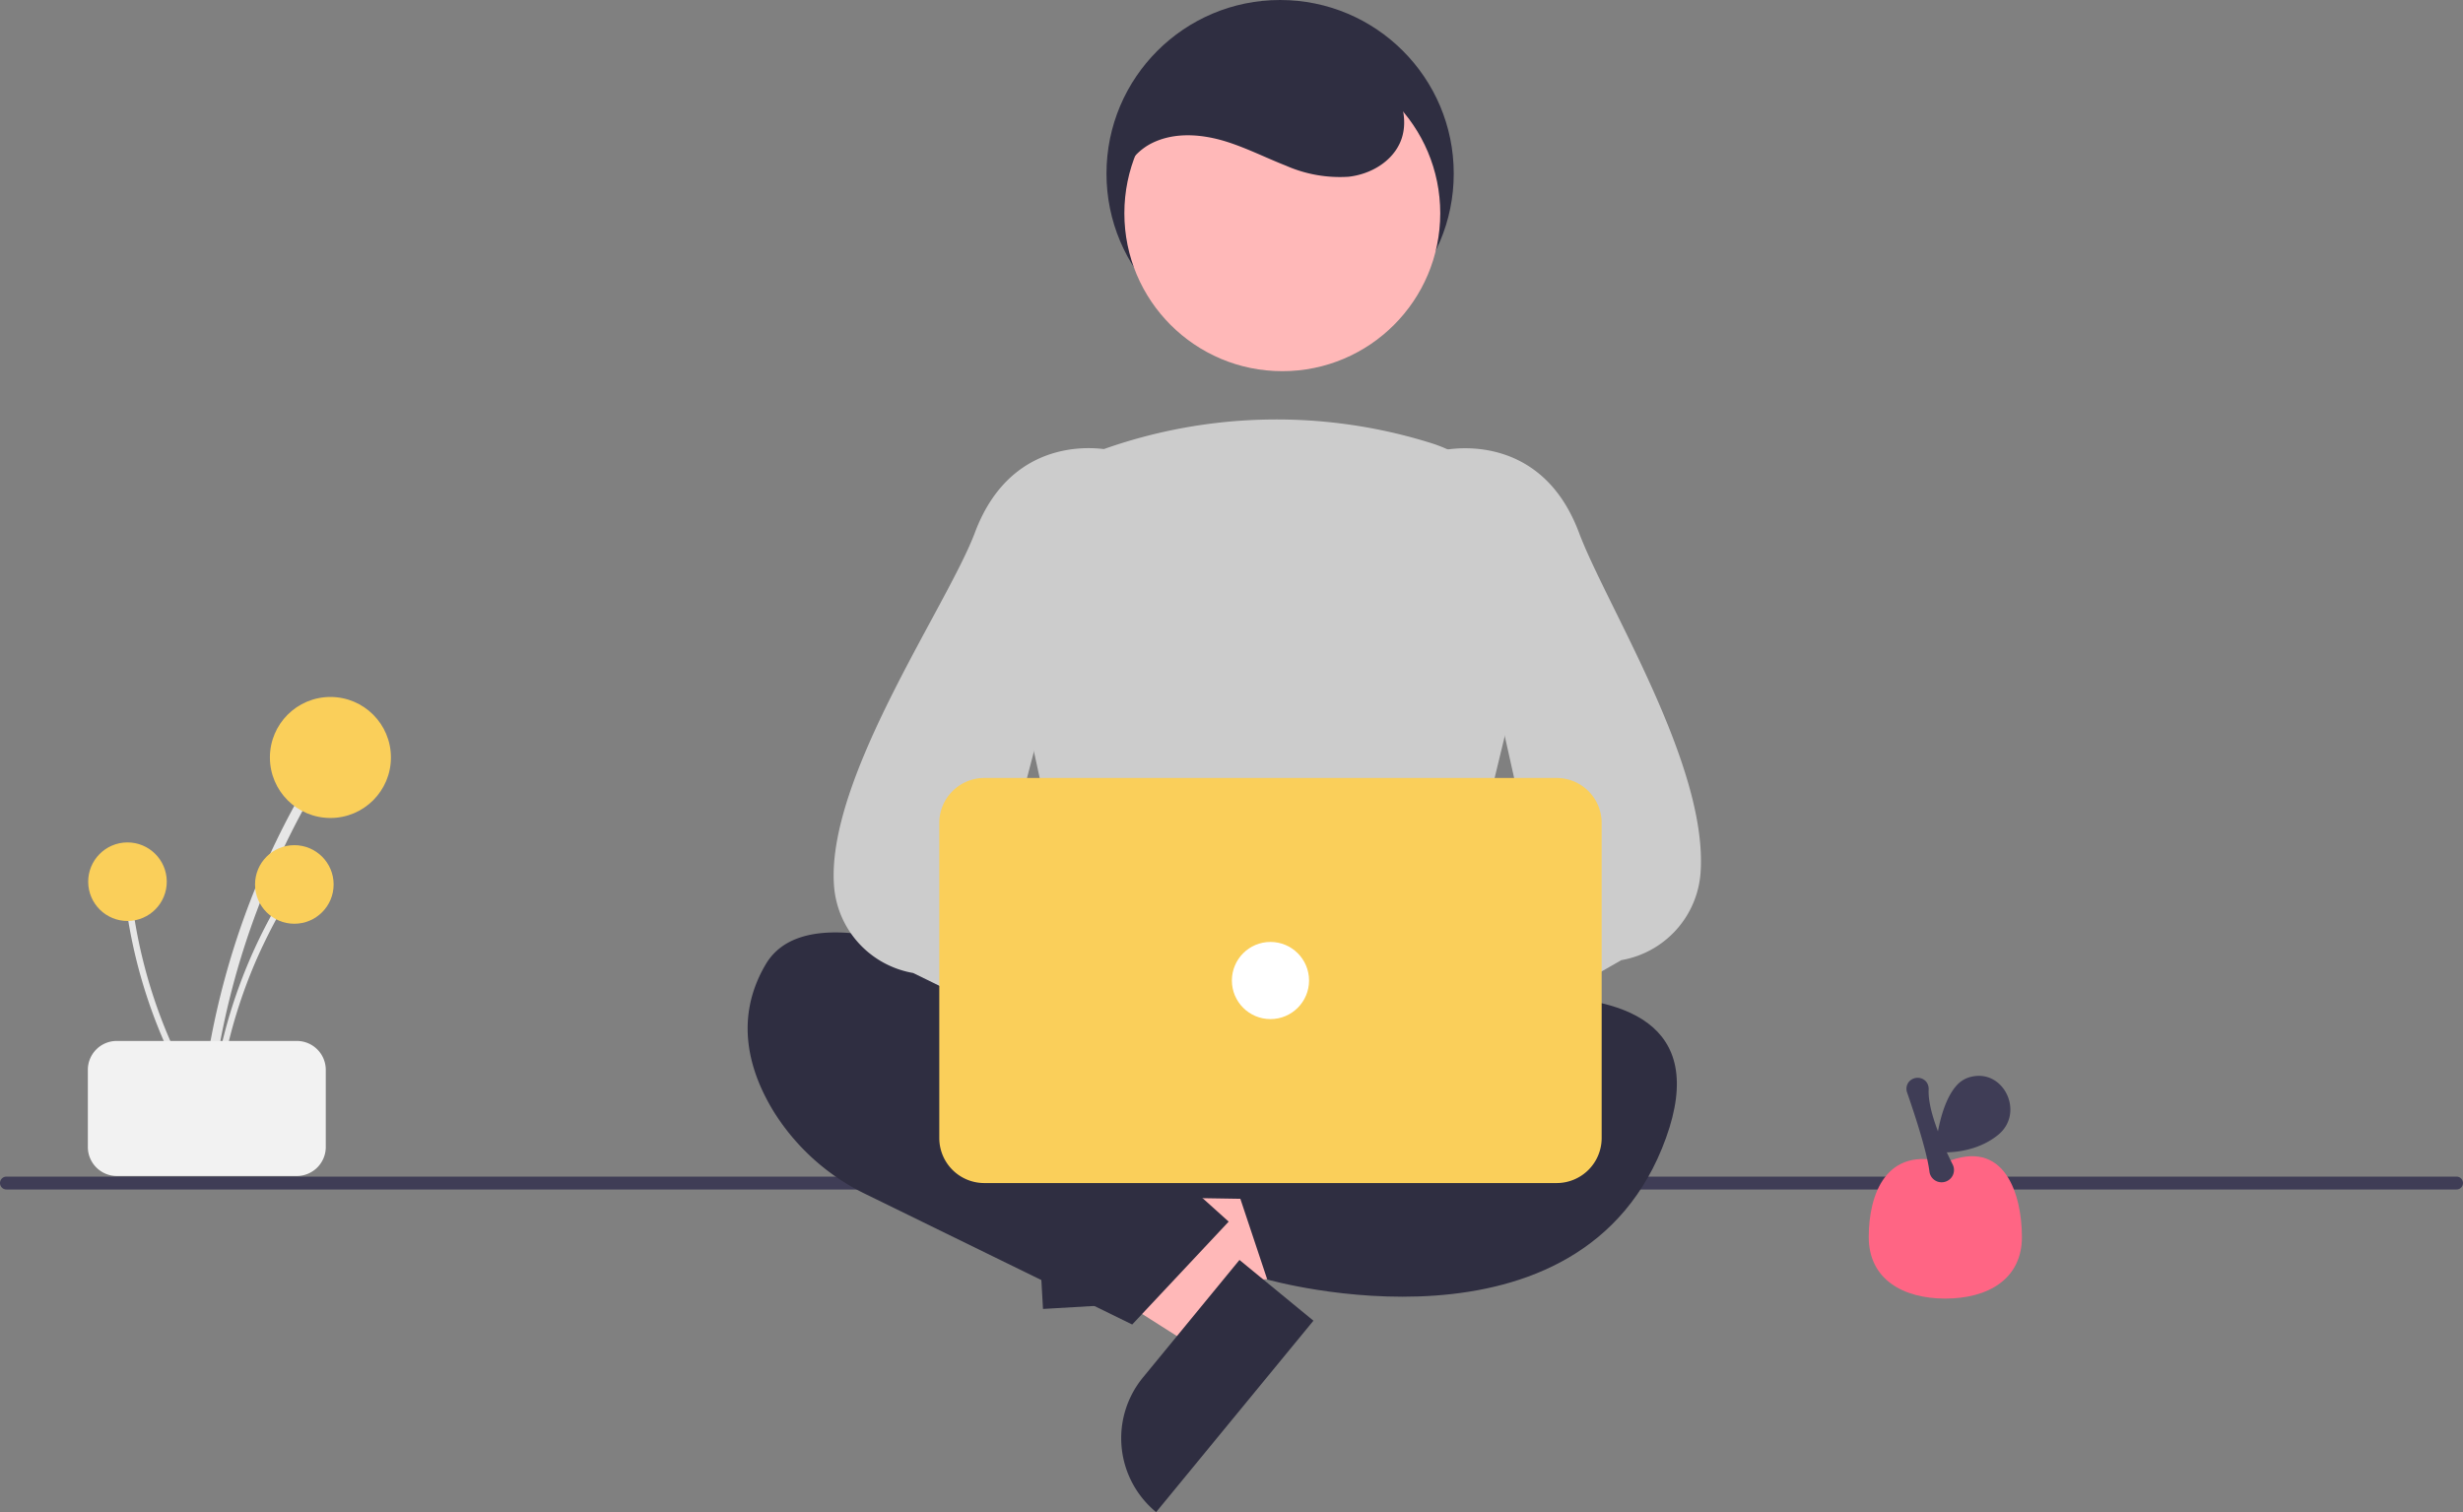 <svg id="e4e579b4-5122-4d29-876c-085905a2d49a" xmlns="http://www.w3.org/2000/svg" viewBox="0 0 383 235.18"><rect x="0" y="0" width="383" height="235.18" fill="#808080" stroke="none"/><defs><style>.cls-1{fill:#3f3d56;}.cls-2{fill:#2f2e41;}.cls-3{fill:#ffb8b8;}.cls-4{fill:#ccc;}.cls-5{fill:#facf5a;}.cls-6{fill:#fff;}.cls-7{fill:#e6e6e6;}.cls-8{fill:#f2f2f2;}.cls-9{fill:#ff6584;}</style></defs><path class="cls-1" d="M518,291.9H137a1,1,0,0,1,0-2H518a1,1,0,0,1,0,2Z" transform="translate(-136 -106.9)"/><circle class="cls-2" cx="199.06" cy="27" r="27"/><polygon class="cls-3" points="173.41 200.33 172.69 188.09 219.56 179.5 220.61 197.57 173.41 200.33"/><path class="cls-2" d="M311.68,286l1.38,23.61h0l-14.87.87h0L296,272.05h0A14.89,14.89,0,0,1,311.68,286Z" transform="translate(-136 -106.9)"/><polygon class="cls-3" points="193.79 200.21 186 209.69 145.77 184.17 157.26 170.19 193.79 200.21"/><path class="cls-2" d="M313.74,321.13l15-18.27h0l11.5,9.45h0l-24.46,29.77h0A14.88,14.88,0,0,1,313.74,321.13Z" transform="translate(-136 -106.9)"/><path class="cls-2" d="M307.39,263.07l-5.32,25.08a4,4,0,0,0,3.08,4.74,3.31,3.31,0,0,0,.77.09l52.29.84a4,4,0,0,0,4.07-3.93,4.77,4.77,0,0,0-.06-.76l-4.58-25.92a4,4,0,0,0-3.94-3.31H311.3A4,4,0,0,0,307.39,263.07Z" transform="translate(-136 -106.9)"/><path class="cls-2" d="M316.06,271.9s-51-32-61-15c-5,8.5-2.5,16.75,1.25,22.88a34.7,34.7,0,0,0,14.4,12.89l41.35,20.23,15-16-10-9Z" transform="translate(-136 -106.9)"/><path class="cls-2" d="M342.06,266.9s66-19,53,17-62,22-62,22l-5-15,17-12Z" transform="translate(-136 -106.9)"/><circle class="cls-3" cx="199.4" cy="33.17" r="24.56"/><path class="cls-4" d="M336.68,270.87a131.44,131.44,0,0,1-30.25-4l-.3-.08-13.7-63a23.22,23.22,0,0,1,14.93-26.94,80.51,80.51,0,0,1,51.3-1h0a23.48,23.48,0,0,1,15.64,27.77L359,266.75l-.22.1C352.41,269.87,344.46,270.87,336.68,270.87Z" transform="translate(-136 -106.9)"/><path class="cls-3" d="M318.27,275.77a10.06,10.06,0,0,1,12.87-6.06,9.43,9.43,0,0,1,1.61.75l27-23.43,2.44,18.41-26,19.42a10.11,10.11,0,0,1-17.91-9.09Z" transform="translate(-136 -106.9)"/><path class="cls-4" d="M344,280.88a4.68,4.68,0,0,1-1.29-.19,4.5,4.5,0,0,1-3-2.82l-3.25-9.23a4.46,4.46,0,0,1,1.3-4.9l36.77-22.07L360.07,177l.37-.08c.15,0,15-3.42,21.09,12.81,4.26,11.36,20,36.07,18.92,52.77a14.89,14.89,0,0,1-12.33,13.73l-41.38,23.71A4.43,4.43,0,0,1,344,280.88Z" transform="translate(-136 -106.9)"/><path class="cls-3" d="M348.14,273.57a10.06,10.06,0,0,0-12.87-6.05,10.21,10.21,0,0,0-1.61.74l-27-23.42-2.44,18.41,26,19.42a10.12,10.12,0,0,0,17.91-9.1Z" transform="translate(-136 -106.9)"/><path class="cls-4" d="M325.11,280.88a4.43,4.43,0,0,1-2.73-.94L278,258.23a14.88,14.88,0,0,1-12.32-13.73c-1.11-16.7,17.66-43.41,21.92-54.77,6.09-16.23,20.94-12.85,21.09-12.81l.37.08-17.5,66.67,39.77,20.07a4.46,4.46,0,0,1,1.3,4.9l-3.26,9.23a4.46,4.46,0,0,1-3,2.82A4.74,4.74,0,0,1,325.11,280.88Z" transform="translate(-136 -106.9)"/><path class="cls-5" d="M378.06,290.9h-89a7,7,0,0,1-7-7v-49a7,7,0,0,1,7-7h89a7,7,0,0,1,7,7v49A7,7,0,0,1,378.06,290.9Z" transform="translate(-136 -106.9)"/><circle class="cls-6" cx="197.56" cy="152.5" r="6"/><path class="cls-2" d="M310.59,139.07c-1.46-3.69.93-8.09,4.48-9.88s7.81-1.45,11.6-.27c3.19,1,6.17,2.52,9.28,3.74a20.79,20.79,0,0,0,9.75,1.73c3.32-.37,6.62-2.23,8-5.28s.45-7-1.71-9.71a18.88,18.88,0,0,0-8.61-5.53c-7.31-2.58-15.75-2.65-22.54,1.09s-11.39,11.71-10,19.33" transform="translate(-136 -106.9)"/><path class="cls-7" d="M168.66,280.22a122.23,122.23,0,0,1,10.1-38.52q2.28-5.08,5-10a.74.74,0,0,0-1.28-.75,123.76,123.76,0,0,0-13.77,38q-1,5.59-1.55,11.25c-.09.95,1.39.95,1.48,0Z" transform="translate(-136 -106.9)"/><circle class="cls-5" cx="51.38" cy="117.81" r="9.41"/><path class="cls-7" d="M169.63,280.47a79.13,79.13,0,0,1,6.55-25c1-2.2,2.07-4.35,3.25-6.46a.48.48,0,0,0-.19-.65.49.49,0,0,0-.64.16,80.34,80.34,0,0,0-8.93,24.64c-.45,2.42-.78,4.85-1,7.3C168.6,281.09,169.57,281.08,169.63,280.47Z" transform="translate(-136 -106.9)"/><circle class="cls-5" cx="45.77" cy="137.56" r="6.11"/><path class="cls-7" d="M168.41,279.89a78.83,78.83,0,0,1-10.2-23.73q-.87-3.51-1.41-7.1a.48.48,0,0,0-1,.13A79.94,79.94,0,0,0,164,274.11q1.69,3.27,3.69,6.38c.33.52,1.09-.08.76-.6Z" transform="translate(-136 -106.9)"/><circle class="cls-5" cx="155.83" cy="244.03" r="6.11" transform="translate(-138.13 -105.53) rotate(-0.5)"/><path class="cls-8" d="M149.66,285.3v-12a4.49,4.49,0,0,1,4.5-4.5h28a4.5,4.5,0,0,1,4.5,4.5v12a4.51,4.51,0,0,1-4.5,4.5h-28A4.51,4.51,0,0,1,149.66,285.3Z" transform="translate(-136 -106.9)"/><path class="cls-9" d="M450.41,299.3c0,6.58-5.33,9.57-11.91,9.57s-11.91-3-11.91-9.57,2.65-14.25,11.91-11.6C447.76,283.73,450.41,292.73,450.41,299.3Z" transform="translate(-136 -106.9)"/><path class="cls-1" d="M437.92,290.78a1.9,1.9,0,0,1-1.89-1.66c-.4-3.28-2.57-9.71-3.48-12.32h0a1.73,1.73,0,0,1,.23-1.57,1.78,1.78,0,0,1,2.5-.33l.16.14a1.77,1.77,0,0,1,.47,1.28c-.18,3.35,2.26,8.76,3.73,11.69a1.9,1.9,0,0,1-.84,2.56,2,2,0,0,1-.67.2Z" transform="translate(-136 -106.9)"/><path class="cls-1" d="M446.73,283.39c4.14-3.39.89-10.31-4.28-9a4.29,4.29,0,0,0-1.87,1c-3.17,3-3.66,10.67-3.66,10.67S442.52,286.83,446.73,283.39Z" transform="translate(-136 -106.9)"/></svg>